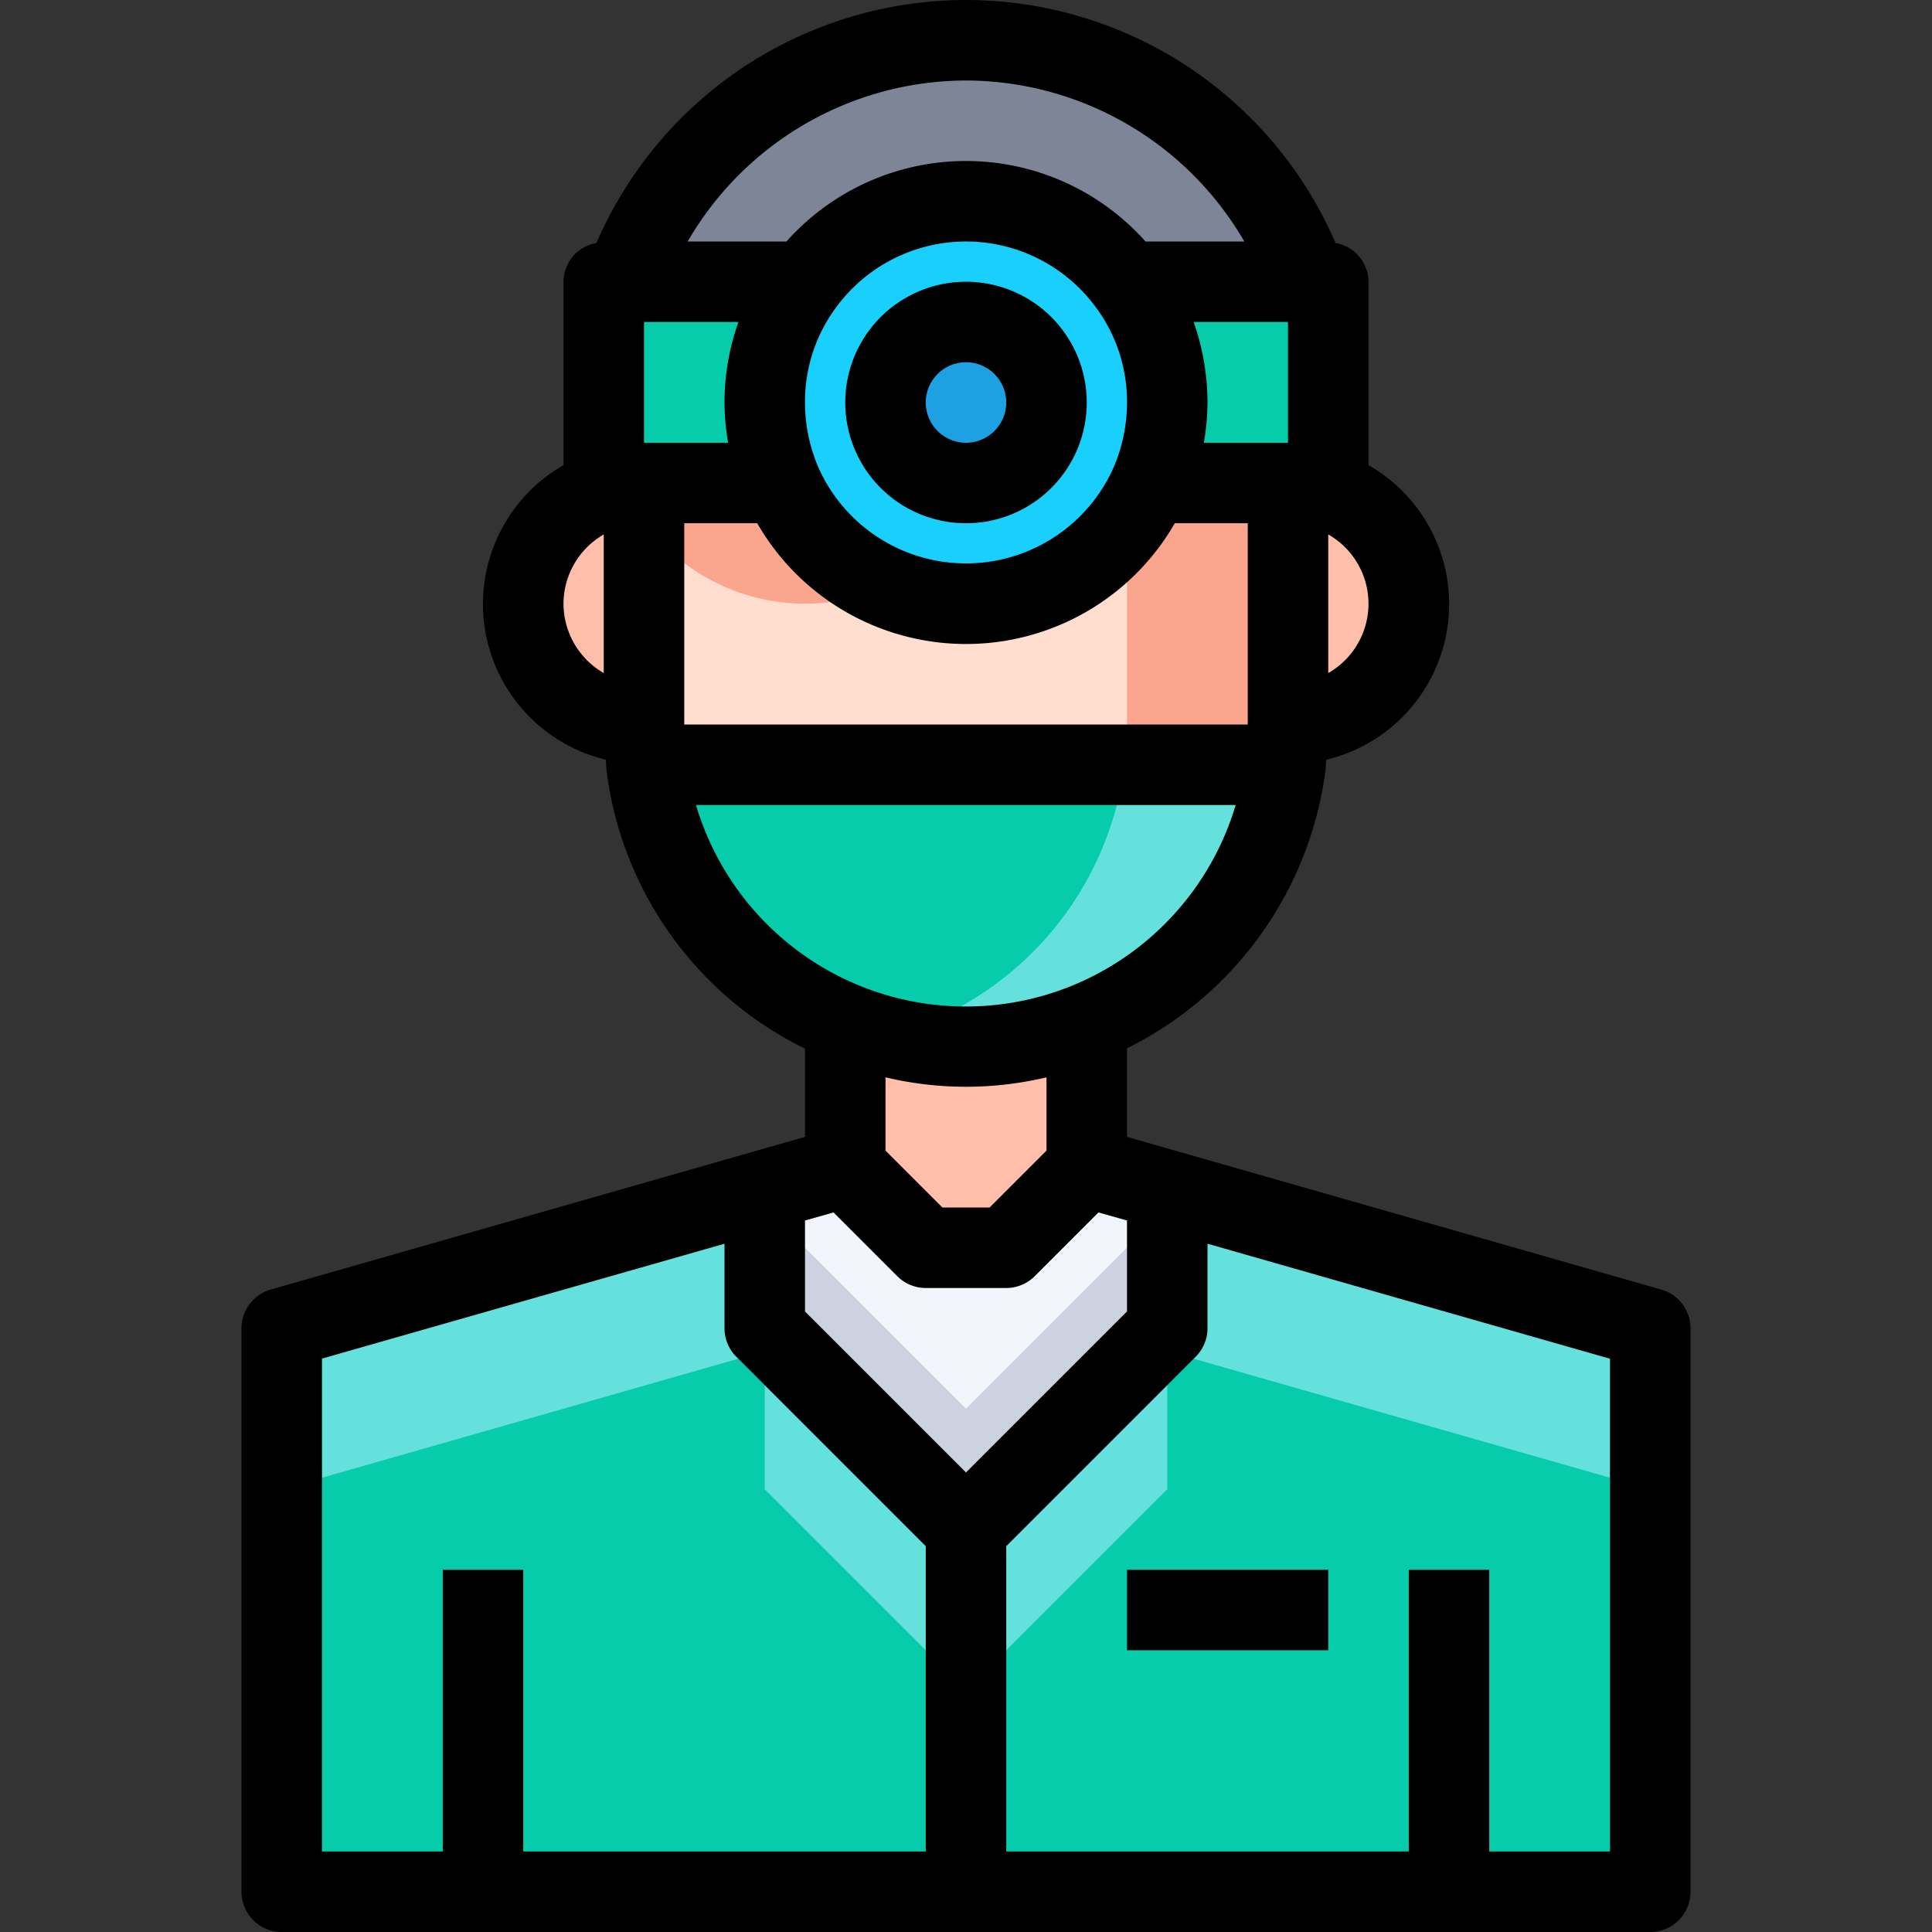 <svg xmlns="http://www.w3.org/2000/svg" viewBox="0 0 48 48"><rect x="0" y="0" width="48" height="48" fill="#333333" stroke="none"/><title>11-Dentist</title><g id="_11-Dentist" data-name="11-Dentist"><polygon points="36 47 24 47 24 38 29 33 29 29.57 41 33 41 47 36 47" style="fill:#06ccab"/><path d="M32,12a3,3,0,0,1,0,6Z" style="fill:#ffbeaa"/><path d="M33,7v5H28.59A5.106,5.106,0,0,0,29,10a4.941,4.941,0,0,0-1-3h5Z" style="fill:#06ccab"/><path d="M32.49,7H28a5,5,0,0,0-8,0H15.51A9.007,9.007,0,0,1,32.49,7Z" style="fill:#7e8596"/><path d="M32,12v6a8.262,8.262,0,0,1-.06,1H16.06A8.262,8.262,0,0,1,16,18V12h3.41a5.011,5.011,0,0,0,9.18,0Z" style="fill:#ffdecf"/><path d="M20,15a4.965,4.965,0,0,0,2-.427A5.064,5.064,0,0,1,19.41,12H16v.981A5,5,0,0,0,20,15Z" style="fill:#faa68e"/><path d="M28.59,12a5.05,5.05,0,0,1-.59.981V18a8.262,8.262,0,0,1-.06,1h4A8.262,8.262,0,0,0,32,18V12Z" style="fill:#faa68e"/><path d="M27,25.42A8,8,0,0,1,16.06,19H31.94A8.021,8.021,0,0,1,27,25.42Z" style="fill:#06ccab"/><path d="M27.94,19A8.021,8.021,0,0,1,23,25.42a8.251,8.251,0,0,1-1,.318A8,8,0,0,0,24,26a7.99,7.99,0,0,0,7.94-7Z" style="fill:#64e1dc"/><polygon points="29 29.57 29 33 24 38 19 33 19 29.57 21 29 23 31 25 31 27 29 29 29.57" style="fill:#f2f6fc"/><polygon points="19 30 19 33 24 38 29 33 29 30 24 35 19 30" style="fill:#cdd2e1"/><path d="M19.41,12A5.106,5.106,0,0,1,19,10a4.941,4.941,0,0,1,1-3,5,5,0,0,1,8,0,4.941,4.941,0,0,1,1,3,5.106,5.106,0,0,1-.41,2,5.011,5.011,0,0,1-9.18,0ZM26,10a2,2,0,1,0-2,2A2.006,2.006,0,0,0,26,10Z" style="fill:#19cffc"/><path d="M27,25.42V29l-2,2H23l-2-2V25.42a8.049,8.049,0,0,0,6,0Z" style="fill:#ffbeaa"/><circle cx="24" cy="10" r="2" style="fill:#1ea1e3"/><polygon points="12 47 7 47 7 33 19 29.57 19 33 24 38 24 47 12 47" style="fill:#06ccab"/><polygon points="29 29.57 29 33 24 38 19 33 19 29.57 7 33 7 37 19 33.57 19 37 24 42 29 37 29 33.57 41 37 41 33 29 29.57" style="fill:#64e1dc"/><path d="M15.51,7H20a4.941,4.941,0,0,0-1,3,5.106,5.106,0,0,0,.41,2H15V7Z" style="fill:#06ccab"/><path d="M16,12v6a3,3,0,0,1,0-6Z" style="fill:#ffbeaa"/><path d="M24,7a3,3,0,1,0,3,3A3,3,0,0,0,24,7Zm0,4a1,1,0,1,1,1-1A1,1,0,0,1,24,11Z"/><path d="M41.274,32.039,28,28.245v-2.2a9.013,9.013,0,0,0,4.934-6.922c.009-.082.007-.166.014-.247A3.976,3.976,0,0,0,34,11.556V7a.985.985,0,0,0-.819-.963,10,10,0,0,0-18.362,0A.985.985,0,0,0,14,7v4.556a3.976,3.976,0,0,0,1.052,7.318c.008.084.005.168.015.252A8.93,8.93,0,0,0,20,26.054v2.191L6.726,32.039A1,1,0,0,0,6,33V47a1,1,0,0,0,1,1H41a1,1,0,0,0,1-1V33A1,1,0,0,0,41.274,32.039ZM22,26.766a8.664,8.664,0,0,0,4,0v1.82L24.586,30H23.414L22,28.586ZM17,18V13h1.813a5.984,5.984,0,0,0,10.374,0H31v5Zm10.673-6.4a4.012,4.012,0,0,1-7.343.006A4.081,4.081,0,0,1,20,10a3.931,3.931,0,0,1,.8-2.4,4,4,0,0,1,6.4,0A3.927,3.927,0,0,1,28,10,4.091,4.091,0,0,1,27.673,11.6ZM33,16.722V13.278a1.983,1.983,0,0,1,0,3.444ZM29.91,11A6.075,6.075,0,0,0,30,10a6.009,6.009,0,0,0-.345-2H32v3ZM24,2a8.013,8.013,0,0,1,6.915,4H28.46a5.974,5.974,0,0,0-8.921,0H17.085A8.013,8.013,0,0,1,24,2ZM16,8h2.346A5.985,5.985,0,0,0,18,10a6.075,6.075,0,0,0,.09,1H16Zm-2,7a1.993,1.993,0,0,1,1-1.722v3.444A1.993,1.993,0,0,1,14,15Zm3.292,5H30.7a7.013,7.013,0,0,1-4.069,4.491A6.992,6.992,0,0,1,17.292,20Zm3.417,10.123,1.584,1.584A1,1,0,0,0,23,32h2a1,1,0,0,0,.707-.293l1.584-1.584.709.2v2.26l-4,4-4-4v-2.26ZM8,33.754,18,30.9V33a1,1,0,0,0,.293.707L23,38.414V46H13V39H11v7H8ZM40,46H37V39H35v7H25V38.414l4.707-4.707A1,1,0,0,0,30,33V30.9l10,2.857Z"/><rect x="28" y="39" width="5" height="2"/></g></svg>